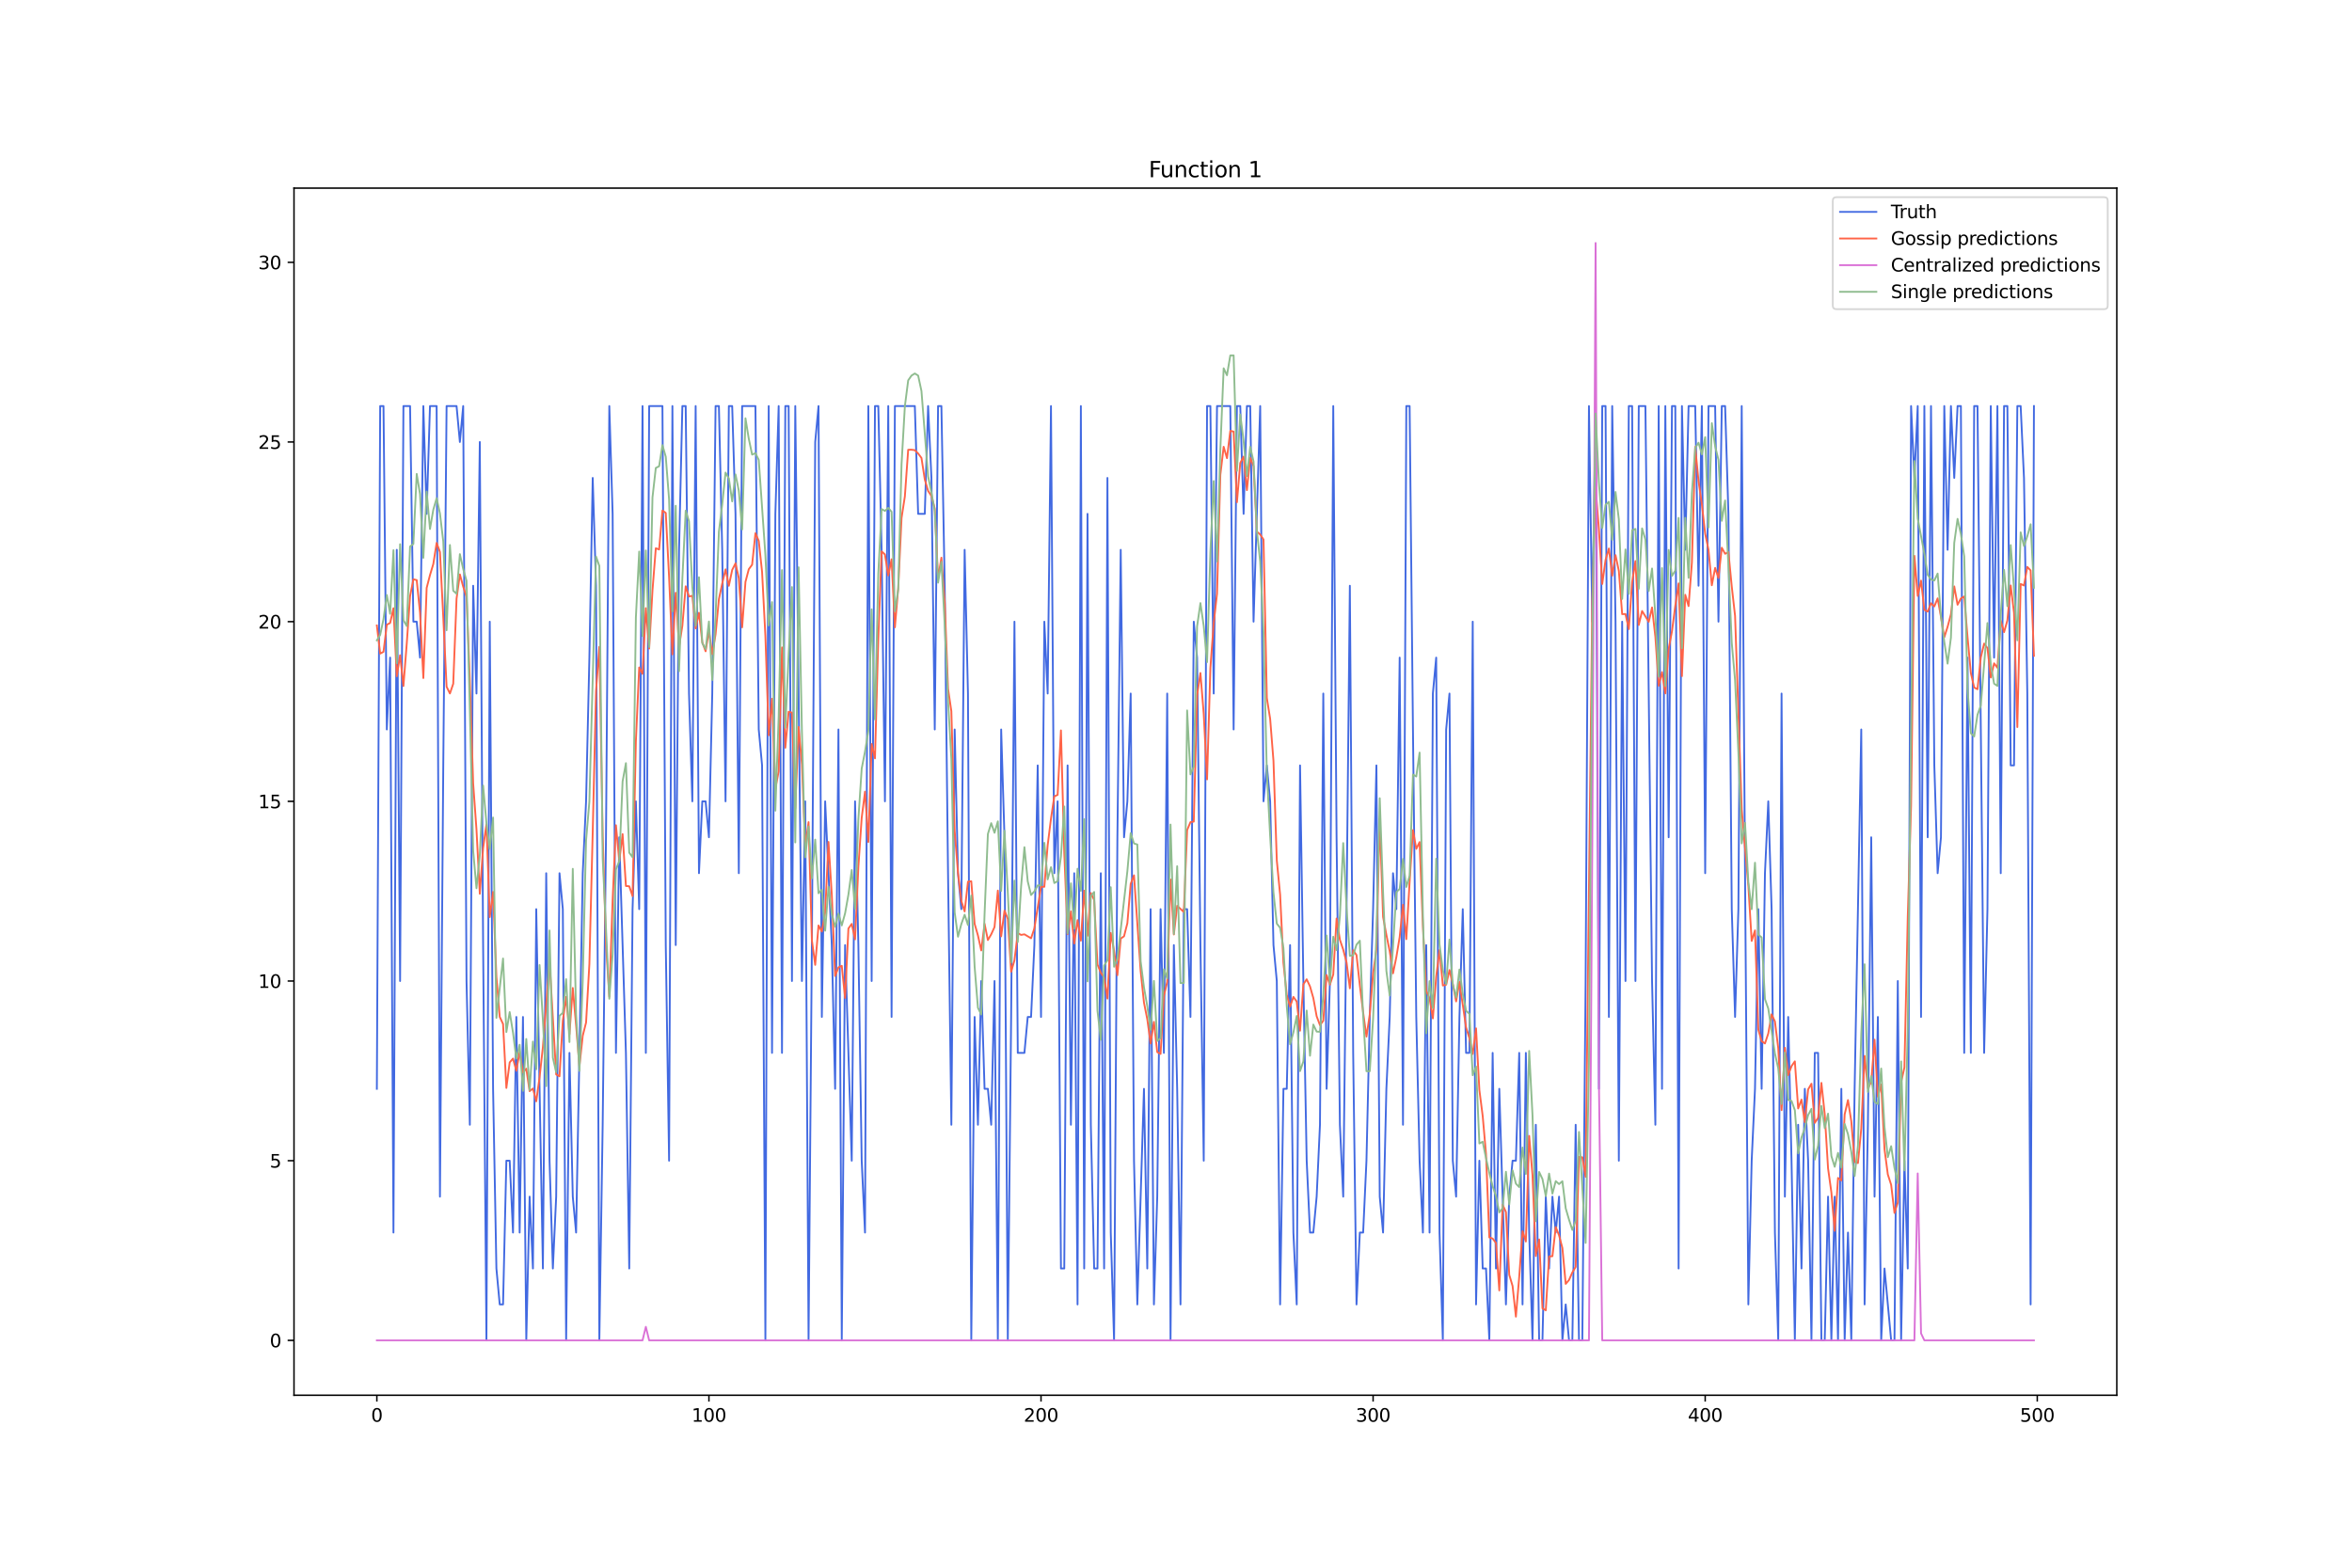 <?xml version="1.0" encoding="utf-8" standalone="no"?>
<!DOCTYPE svg PUBLIC "-//W3C//DTD SVG 1.1//EN"
  "http://www.w3.org/Graphics/SVG/1.1/DTD/svg11.dtd">
<svg xmlns:xlink="http://www.w3.org/1999/xlink" width="1296pt" height="864pt" viewBox="0 0 1296 864" xmlns="http://www.w3.org/2000/svg" version="1.1">
 <defs>
  <style type="text/css">*{stroke-linejoin: round; stroke-linecap: butt}</style>
 </defs>
 <g id="figure_1">
  <g id="patch_1">
   <path d="M 0 864 
L 1296 864 
L 1296 0 
L 0 0 
z
" style="fill: #ffffff"/>
  </g>
  <g id="axes_1">
   <g id="patch_2">
    <path d="M 162 768.96 
L 1166.4 768.96 
L 1166.4 103.68 
L 162 103.68 
z
" style="fill: #ffffff"/>
   </g>
   <g id="matplotlib.axis_1">
    <g id="xtick_1">
     <g id="line2d_1">
      <defs>
       <path id="mdeb72a0941" d="M 0 0 
L 0 3.5 
" style="stroke: #000000; stroke-width: 0.8"/>
      </defs>
      <g>
       <use xlink:href="#mdeb72a0941" x="207.655" y="768.96" style="stroke: #000000; stroke-width: 0.8"/>
      </g>
     </g>
     <g id="text_1">
      <!-- 0 -->
      <g transform="translate(204.473 783.558) scale(0.1 -0.1)">
       <defs>
        <path id="DejaVuSans-30" d="M 2034 4250 
Q 1547 4250 1301 3770 
Q 1056 3291 1056 2328 
Q 1056 1369 1301 889 
Q 1547 409 2034 409 
Q 2525 409 2770 889 
Q 3016 1369 3016 2328 
Q 3016 3291 2770 3770 
Q 2525 4250 2034 4250 
z
M 2034 4750 
Q 2819 4750 3233 4129 
Q 3647 3509 3647 2328 
Q 3647 1150 3233 529 
Q 2819 -91 2034 -91 
Q 1250 -91 836 529 
Q 422 1150 422 2328 
Q 422 3509 836 4129 
Q 1250 4750 2034 4750 
z
" transform="scale(0.016)"/>
       </defs>
       <use xlink:href="#DejaVuSans-30"/>
      </g>
     </g>
    </g>
    <g id="xtick_2">
     <g id="line2d_2">
      <g>
       <use xlink:href="#mdeb72a0941" x="390.639" y="768.96" style="stroke: #000000; stroke-width: 0.8"/>
      </g>
     </g>
     <g id="text_2">
      <!-- 100 -->
      <g transform="translate(381.095 783.558) scale(0.1 -0.1)">
       <defs>
        <path id="DejaVuSans-31" d="M 794 531 
L 1825 531 
L 1825 4091 
L 703 3866 
L 703 4441 
L 1819 4666 
L 2450 4666 
L 2450 531 
L 3481 531 
L 3481 0 
L 794 0 
L 794 531 
z
" transform="scale(0.016)"/>
       </defs>
       <use xlink:href="#DejaVuSans-31"/>
       <use xlink:href="#DejaVuSans-30" x="63.623"/>
       <use xlink:href="#DejaVuSans-30" x="127.246"/>
      </g>
     </g>
    </g>
    <g id="xtick_3">
     <g id="line2d_3">
      <g>
       <use xlink:href="#mdeb72a0941" x="573.623" y="768.96" style="stroke: #000000; stroke-width: 0.8"/>
      </g>
     </g>
     <g id="text_3">
      <!-- 200 -->
      <g transform="translate(564.079 783.558) scale(0.1 -0.1)">
       <defs>
        <path id="DejaVuSans-32" d="M 1228 531 
L 3431 531 
L 3431 0 
L 469 0 
L 469 531 
Q 828 903 1448 1529 
Q 2069 2156 2228 2338 
Q 2531 2678 2651 2914 
Q 2772 3150 2772 3378 
Q 2772 3750 2511 3984 
Q 2250 4219 1831 4219 
Q 1534 4219 1204 4116 
Q 875 4013 500 3803 
L 500 4441 
Q 881 4594 1212 4672 
Q 1544 4750 1819 4750 
Q 2544 4750 2975 4387 
Q 3406 4025 3406 3419 
Q 3406 3131 3298 2873 
Q 3191 2616 2906 2266 
Q 2828 2175 2409 1742 
Q 1991 1309 1228 531 
z
" transform="scale(0.016)"/>
       </defs>
       <use xlink:href="#DejaVuSans-32"/>
       <use xlink:href="#DejaVuSans-30" x="63.623"/>
       <use xlink:href="#DejaVuSans-30" x="127.246"/>
      </g>
     </g>
    </g>
    <g id="xtick_4">
     <g id="line2d_4">
      <g>
       <use xlink:href="#mdeb72a0941" x="756.607" y="768.96" style="stroke: #000000; stroke-width: 0.8"/>
      </g>
     </g>
     <g id="text_4">
      <!-- 300 -->
      <g transform="translate(747.063 783.558) scale(0.1 -0.1)">
       <defs>
        <path id="DejaVuSans-33" d="M 2597 2516 
Q 3050 2419 3304 2112 
Q 3559 1806 3559 1356 
Q 3559 666 3084 287 
Q 2609 -91 1734 -91 
Q 1441 -91 1130 -33 
Q 819 25 488 141 
L 488 750 
Q 750 597 1062 519 
Q 1375 441 1716 441 
Q 2309 441 2620 675 
Q 2931 909 2931 1356 
Q 2931 1769 2642 2001 
Q 2353 2234 1838 2234 
L 1294 2234 
L 1294 2753 
L 1863 2753 
Q 2328 2753 2575 2939 
Q 2822 3125 2822 3475 
Q 2822 3834 2567 4026 
Q 2313 4219 1838 4219 
Q 1578 4219 1281 4162 
Q 984 4106 628 3988 
L 628 4550 
Q 988 4650 1302 4700 
Q 1616 4750 1894 4750 
Q 2613 4750 3031 4423 
Q 3450 4097 3450 3541 
Q 3450 3153 3228 2886 
Q 3006 2619 2597 2516 
z
" transform="scale(0.016)"/>
       </defs>
       <use xlink:href="#DejaVuSans-33"/>
       <use xlink:href="#DejaVuSans-30" x="63.623"/>
       <use xlink:href="#DejaVuSans-30" x="127.246"/>
      </g>
     </g>
    </g>
    <g id="xtick_5">
     <g id="line2d_5">
      <g>
       <use xlink:href="#mdeb72a0941" x="939.591" y="768.96" style="stroke: #000000; stroke-width: 0.8"/>
      </g>
     </g>
     <g id="text_5">
      <!-- 400 -->
      <g transform="translate(930.047 783.558) scale(0.1 -0.1)">
       <defs>
        <path id="DejaVuSans-34" d="M 2419 4116 
L 825 1625 
L 2419 1625 
L 2419 4116 
z
M 2253 4666 
L 3047 4666 
L 3047 1625 
L 3713 1625 
L 3713 1100 
L 3047 1100 
L 3047 0 
L 2419 0 
L 2419 1100 
L 313 1100 
L 313 1709 
L 2253 4666 
z
" transform="scale(0.016)"/>
       </defs>
       <use xlink:href="#DejaVuSans-34"/>
       <use xlink:href="#DejaVuSans-30" x="63.623"/>
       <use xlink:href="#DejaVuSans-30" x="127.246"/>
      </g>
     </g>
    </g>
    <g id="xtick_6">
     <g id="line2d_6">
      <g>
       <use xlink:href="#mdeb72a0941" x="1122.575" y="768.96" style="stroke: #000000; stroke-width: 0.8"/>
      </g>
     </g>
     <g id="text_6">
      <!-- 500 -->
      <g transform="translate(1113.032 783.558) scale(0.1 -0.1)">
       <defs>
        <path id="DejaVuSans-35" d="M 691 4666 
L 3169 4666 
L 3169 4134 
L 1269 4134 
L 1269 2991 
Q 1406 3038 1543 3061 
Q 1681 3084 1819 3084 
Q 2600 3084 3056 2656 
Q 3513 2228 3513 1497 
Q 3513 744 3044 326 
Q 2575 -91 1722 -91 
Q 1428 -91 1123 -41 
Q 819 9 494 109 
L 494 744 
Q 775 591 1075 516 
Q 1375 441 1709 441 
Q 2250 441 2565 725 
Q 2881 1009 2881 1497 
Q 2881 1984 2565 2268 
Q 2250 2553 1709 2553 
Q 1456 2553 1204 2497 
Q 953 2441 691 2322 
L 691 4666 
z
" transform="scale(0.016)"/>
       </defs>
       <use xlink:href="#DejaVuSans-35"/>
       <use xlink:href="#DejaVuSans-30" x="63.623"/>
       <use xlink:href="#DejaVuSans-30" x="127.246"/>
      </g>
     </g>
    </g>
   </g>
   <g id="matplotlib.axis_2">
    <g id="ytick_1">
     <g id="line2d_7">
      <defs>
       <path id="m9b5132abf0" d="M 0 0 
L -3.5 0 
" style="stroke: #000000; stroke-width: 0.8"/>
      </defs>
      <g>
       <use xlink:href="#m9b5132abf0" x="162" y="738.72" style="stroke: #000000; stroke-width: 0.8"/>
      </g>
     </g>
     <g id="text_7">
      <!-- 0 -->
      <g transform="translate(148.637 742.519) scale(0.1 -0.1)">
       <use xlink:href="#DejaVuSans-30"/>
      </g>
     </g>
    </g>
    <g id="ytick_2">
     <g id="line2d_8">
      <g>
       <use xlink:href="#m9b5132abf0" x="162" y="639.695" style="stroke: #000000; stroke-width: 0.8"/>
      </g>
     </g>
     <g id="text_8">
      <!-- 5 -->
      <g transform="translate(148.637 643.494) scale(0.1 -0.1)">
       <use xlink:href="#DejaVuSans-35"/>
      </g>
     </g>
    </g>
    <g id="ytick_3">
     <g id="line2d_9">
      <g>
       <use xlink:href="#m9b5132abf0" x="162" y="540.67" style="stroke: #000000; stroke-width: 0.8"/>
      </g>
     </g>
     <g id="text_9">
      <!-- 10 -->
      <g transform="translate(142.275 544.469) scale(0.1 -0.1)">
       <use xlink:href="#DejaVuSans-31"/>
       <use xlink:href="#DejaVuSans-30" x="63.623"/>
      </g>
     </g>
    </g>
    <g id="ytick_4">
     <g id="line2d_10">
      <g>
       <use xlink:href="#m9b5132abf0" x="162" y="441.645" style="stroke: #000000; stroke-width: 0.8"/>
      </g>
     </g>
     <g id="text_10">
      <!-- 15 -->
      <g transform="translate(142.275 445.444) scale(0.1 -0.1)">
       <use xlink:href="#DejaVuSans-31"/>
       <use xlink:href="#DejaVuSans-35" x="63.623"/>
      </g>
     </g>
    </g>
    <g id="ytick_5">
     <g id="line2d_11">
      <g>
       <use xlink:href="#m9b5132abf0" x="162" y="342.62" style="stroke: #000000; stroke-width: 0.8"/>
      </g>
     </g>
     <g id="text_11">
      <!-- 20 -->
      <g transform="translate(142.275 346.419) scale(0.1 -0.1)">
       <use xlink:href="#DejaVuSans-32"/>
       <use xlink:href="#DejaVuSans-30" x="63.623"/>
      </g>
     </g>
    </g>
    <g id="ytick_6">
     <g id="line2d_12">
      <g>
       <use xlink:href="#m9b5132abf0" x="162" y="243.594" style="stroke: #000000; stroke-width: 0.8"/>
      </g>
     </g>
     <g id="text_12">
      <!-- 25 -->
      <g transform="translate(142.275 247.394) scale(0.1 -0.1)">
       <use xlink:href="#DejaVuSans-32"/>
       <use xlink:href="#DejaVuSans-35" x="63.623"/>
      </g>
     </g>
    </g>
    <g id="ytick_7">
     <g id="line2d_13">
      <g>
       <use xlink:href="#m9b5132abf0" x="162" y="144.569" style="stroke: #000000; stroke-width: 0.8"/>
      </g>
     </g>
     <g id="text_13">
      <!-- 30 -->
      <g transform="translate(142.275 148.369) scale(0.1 -0.1)">
       <use xlink:href="#DejaVuSans-33"/>
       <use xlink:href="#DejaVuSans-30" x="63.623"/>
      </g>
     </g>
    </g>
   </g>
   <g id="line2d_14">
    <path d="M 207.655 600.085 
L 209.484 223.789 
L 211.314 223.789 
L 213.144 402.035 
L 214.974 362.425 
L 216.804 679.305 
L 218.634 303.01 
L 220.463 540.67 
L 222.293 223.789 
L 225.953 223.789 
L 227.783 342.62 
L 229.613 342.62 
L 231.442 362.425 
L 233.272 223.789 
L 235.102 283.205 
L 236.932 223.789 
L 240.592 223.789 
L 242.422 659.5 
L 244.251 421.84 
L 246.081 223.789 
L 251.571 223.789 
L 253.401 243.594 
L 255.23 223.789 
L 257.06 540.67 
L 258.89 619.89 
L 260.72 322.815 
L 262.55 382.23 
L 264.38 243.594 
L 266.209 520.865 
L 268.039 738.72 
L 269.869 342.62 
L 271.699 600.085 
L 273.529 699.11 
L 275.359 718.915 
L 277.189 718.915 
L 279.018 639.695 
L 280.848 639.695 
L 282.678 679.305 
L 284.508 560.475 
L 286.338 679.305 
L 288.168 560.475 
L 289.997 738.72 
L 291.827 659.5 
L 293.657 699.11 
L 295.487 501.06 
L 299.147 699.11 
L 300.976 481.255 
L 302.806 639.695 
L 304.636 699.11 
L 306.466 659.5 
L 308.296 481.255 
L 310.126 501.06 
L 311.956 738.72 
L 313.785 580.28 
L 315.615 659.5 
L 317.445 679.305 
L 321.105 481.255 
L 322.935 441.645 
L 324.764 362.425 
L 326.594 263.4 
L 328.424 322.815 
L 330.254 738.72 
L 332.084 619.89 
L 333.914 461.45 
L 335.743 223.789 
L 337.573 283.205 
L 339.403 580.28 
L 341.233 461.45 
L 344.893 580.28 
L 346.723 699.11 
L 348.552 501.06 
L 350.382 441.645 
L 352.212 501.06 
L 354.042 223.789 
L 355.872 580.28 
L 357.702 223.789 
L 365.021 223.789 
L 366.851 520.865 
L 368.681 639.695 
L 370.51 223.789 
L 372.34 520.865 
L 374.17 303.01 
L 376 223.789 
L 377.83 223.789 
L 379.66 382.23 
L 381.489 441.645 
L 383.319 223.789 
L 385.149 481.255 
L 386.979 441.645 
L 388.809 441.645 
L 390.639 461.45 
L 392.469 382.23 
L 394.298 223.789 
L 396.128 223.789 
L 397.958 303.01 
L 399.788 441.645 
L 401.618 223.789 
L 403.448 223.789 
L 405.277 283.205 
L 407.107 481.255 
L 408.937 223.789 
L 416.256 223.789 
L 418.086 402.035 
L 419.916 421.84 
L 421.746 738.72 
L 423.576 223.789 
L 425.406 580.28 
L 427.236 283.205 
L 429.065 223.789 
L 430.895 580.28 
L 432.725 223.789 
L 434.555 223.789 
L 436.385 540.67 
L 438.215 223.789 
L 441.874 540.67 
L 443.704 441.645 
L 445.534 738.72 
L 447.364 520.865 
L 449.194 243.594 
L 451.023 223.789 
L 452.853 560.475 
L 454.683 441.645 
L 458.343 520.865 
L 460.173 600.085 
L 462.003 402.035 
L 463.832 738.72 
L 465.662 520.865 
L 469.322 639.695 
L 471.152 441.645 
L 472.982 520.865 
L 474.811 639.695 
L 476.641 679.305 
L 478.471 223.789 
L 480.301 540.67 
L 482.131 223.789 
L 483.961 223.789 
L 485.79 303.01 
L 487.62 441.645 
L 489.45 223.789 
L 491.28 560.475 
L 493.11 223.789 
L 504.089 223.789 
L 505.919 283.205 
L 509.578 283.205 
L 511.408 223.789 
L 513.238 263.4 
L 515.068 402.035 
L 516.898 223.789 
L 518.728 223.789 
L 520.557 322.815 
L 522.387 481.255 
L 524.217 619.89 
L 526.047 402.035 
L 527.877 481.255 
L 529.707 501.06 
L 531.536 303.01 
L 533.366 382.23 
L 535.196 738.72 
L 537.026 560.475 
L 538.856 619.89 
L 540.686 540.67 
L 542.516 600.085 
L 544.345 600.085 
L 546.175 619.89 
L 548.005 540.67 
L 549.835 738.72 
L 551.665 402.035 
L 553.495 461.45 
L 555.324 738.72 
L 557.154 560.475 
L 558.984 342.62 
L 560.814 580.28 
L 564.474 580.28 
L 566.303 560.475 
L 568.133 560.475 
L 569.963 520.865 
L 571.793 421.84 
L 573.623 560.475 
L 575.453 342.62 
L 577.283 382.23 
L 579.112 223.789 
L 580.942 481.255 
L 582.772 441.645 
L 584.602 699.11 
L 586.432 699.11 
L 588.262 421.84 
L 590.091 619.89 
L 591.921 481.255 
L 593.751 718.915 
L 595.581 223.789 
L 597.411 699.11 
L 599.241 283.205 
L 601.07 619.89 
L 602.9 699.11 
L 604.73 699.11 
L 606.56 481.255 
L 608.39 699.11 
L 610.22 263.4 
L 612.05 679.305 
L 613.879 738.72 
L 615.709 461.45 
L 617.539 303.01 
L 619.369 461.45 
L 621.199 441.645 
L 623.029 382.23 
L 624.858 639.695 
L 626.688 718.915 
L 630.348 600.085 
L 632.178 699.11 
L 634.008 501.06 
L 635.837 718.915 
L 637.667 659.5 
L 639.497 501.06 
L 641.327 580.28 
L 643.157 382.23 
L 644.987 738.72 
L 646.817 520.865 
L 648.646 600.085 
L 650.476 718.915 
L 652.306 501.06 
L 654.136 501.06 
L 655.966 560.475 
L 657.796 342.62 
L 659.625 362.425 
L 661.455 520.865 
L 663.285 639.695 
L 665.115 223.789 
L 666.945 223.789 
L 668.775 382.23 
L 670.604 223.789 
L 677.924 223.789 
L 679.754 402.035 
L 681.583 223.789 
L 683.413 223.789 
L 685.243 283.205 
L 687.073 223.789 
L 688.903 223.789 
L 690.733 342.62 
L 694.392 223.789 
L 696.222 441.645 
L 698.052 421.84 
L 699.882 441.645 
L 701.712 520.865 
L 703.542 540.67 
L 705.371 718.915 
L 707.201 600.085 
L 709.031 600.085 
L 710.861 520.865 
L 712.691 679.305 
L 714.521 718.915 
L 716.35 421.84 
L 718.18 540.67 
L 720.01 639.695 
L 721.84 679.305 
L 723.67 679.305 
L 725.5 659.5 
L 727.33 619.89 
L 729.159 382.23 
L 730.989 600.085 
L 732.819 540.67 
L 734.649 223.789 
L 736.479 461.45 
L 738.309 619.89 
L 740.138 659.5 
L 741.968 501.06 
L 743.798 322.815 
L 745.628 580.28 
L 747.458 718.915 
L 749.288 679.305 
L 751.117 679.305 
L 752.947 639.695 
L 754.777 560.475 
L 756.607 501.06 
L 758.437 421.84 
L 760.267 659.5 
L 762.097 679.305 
L 763.926 600.085 
L 765.756 560.475 
L 767.586 481.255 
L 769.416 501.06 
L 771.246 362.425 
L 773.076 619.89 
L 774.905 223.789 
L 776.735 223.789 
L 778.565 402.035 
L 780.395 560.475 
L 782.225 639.695 
L 784.055 679.305 
L 785.884 520.865 
L 787.714 679.305 
L 789.544 382.23 
L 791.374 362.425 
L 793.204 679.305 
L 795.034 738.72 
L 796.864 402.035 
L 798.693 382.23 
L 800.523 639.695 
L 802.353 659.5 
L 804.183 560.475 
L 806.013 501.06 
L 807.843 580.28 
L 809.672 580.28 
L 811.502 342.62 
L 813.332 718.915 
L 815.162 639.695 
L 816.992 699.11 
L 818.822 699.11 
L 820.651 738.72 
L 822.481 580.28 
L 824.311 699.11 
L 826.141 600.085 
L 829.801 718.915 
L 831.63 659.5 
L 833.46 639.695 
L 835.29 639.695 
L 837.12 580.28 
L 838.95 718.915 
L 840.78 580.28 
L 842.61 679.305 
L 844.439 738.72 
L 846.269 619.89 
L 848.099 738.72 
L 849.929 738.72 
L 851.759 659.5 
L 853.589 699.11 
L 855.418 659.5 
L 857.248 679.305 
L 859.078 659.5 
L 860.908 738.72 
L 862.738 718.915 
L 864.568 738.72 
L 866.397 738.72 
L 868.227 619.89 
L 870.057 738.72 
L 871.887 738.72 
L 873.717 540.67 
L 875.547 223.789 
L 877.377 342.62 
L 879.206 223.789 
L 881.036 600.085 
L 882.866 223.789 
L 884.696 223.789 
L 886.526 560.475 
L 888.356 223.789 
L 890.185 342.62 
L 892.015 639.695 
L 893.845 342.62 
L 895.675 540.67 
L 897.505 223.789 
L 899.335 223.789 
L 901.164 540.67 
L 902.994 223.789 
L 906.654 223.789 
L 910.314 540.67 
L 912.144 619.89 
L 913.973 223.789 
L 915.803 600.085 
L 917.633 223.789 
L 919.463 461.45 
L 921.293 223.789 
L 923.123 223.789 
L 924.952 699.11 
L 926.782 223.789 
L 928.612 303.01 
L 930.442 223.789 
L 934.102 223.789 
L 935.931 322.815 
L 937.761 223.789 
L 939.591 481.255 
L 941.421 223.789 
L 945.081 223.789 
L 946.911 342.62 
L 948.74 223.789 
L 950.57 223.789 
L 952.4 283.205 
L 954.23 501.06 
L 956.06 560.475 
L 957.89 501.06 
L 959.719 223.789 
L 961.549 481.255 
L 963.379 718.915 
L 965.209 639.695 
L 967.039 600.085 
L 968.869 501.06 
L 970.698 600.085 
L 972.528 481.255 
L 974.358 441.645 
L 976.188 501.06 
L 978.018 679.305 
L 979.848 738.72 
L 981.678 382.23 
L 983.507 659.5 
L 985.337 560.475 
L 987.167 639.695 
L 988.997 738.72 
L 990.827 619.89 
L 992.657 699.11 
L 994.486 600.085 
L 996.316 639.695 
L 998.146 738.72 
L 999.976 580.28 
L 1001.806 580.28 
L 1003.636 738.72 
L 1005.465 738.72 
L 1007.295 659.5 
L 1009.125 738.72 
L 1010.955 659.5 
L 1012.785 738.72 
L 1014.615 600.085 
L 1016.444 738.72 
L 1018.274 679.305 
L 1020.104 738.72 
L 1021.934 600.085 
L 1025.594 402.035 
L 1027.424 718.915 
L 1029.253 619.89 
L 1031.083 461.45 
L 1032.913 659.5 
L 1034.743 560.475 
L 1036.573 738.72 
L 1038.403 699.11 
L 1042.062 738.72 
L 1043.892 738.72 
L 1045.722 540.67 
L 1047.552 738.72 
L 1049.382 639.695 
L 1051.211 699.11 
L 1053.041 223.789 
L 1054.871 263.4 
L 1056.701 223.789 
L 1058.531 560.475 
L 1060.361 223.789 
L 1062.191 461.45 
L 1064.02 223.789 
L 1065.85 421.84 
L 1067.68 481.255 
L 1069.51 461.45 
L 1071.34 223.789 
L 1073.17 303.01 
L 1074.999 223.789 
L 1076.829 263.4 
L 1078.659 223.789 
L 1080.489 223.789 
L 1082.319 580.28 
L 1084.149 362.425 
L 1085.978 580.28 
L 1087.808 223.789 
L 1089.638 223.789 
L 1093.298 580.28 
L 1095.128 501.06 
L 1096.958 223.789 
L 1098.787 362.425 
L 1100.617 223.789 
L 1102.447 481.255 
L 1104.277 223.789 
L 1106.107 223.789 
L 1107.937 421.84 
L 1109.766 421.84 
L 1111.596 223.789 
L 1113.426 223.789 
L 1115.256 263.4 
L 1117.086 382.23 
L 1118.916 718.915 
L 1120.745 223.789 
L 1120.745 223.789 
" clip-path="url(#p4db7d5a190)" style="fill: none; stroke: #4169e1; stroke-linecap: square"/>
   </g>
   <g id="line2d_15">
    <path d="M 207.655 344.699 
L 209.484 360.231 
L 211.314 359.226 
L 213.144 344.294 
L 214.974 343.336 
L 216.804 335.217 
L 218.634 372.715 
L 220.463 361.109 
L 222.293 378.081 
L 224.123 354.827 
L 225.953 328.546 
L 227.783 319.262 
L 229.613 319.718 
L 231.442 337.675 
L 233.272 373.7 
L 235.102 324.005 
L 236.932 316.94 
L 238.762 310.845 
L 240.592 299.222 
L 242.422 304.209 
L 244.251 340.211 
L 246.081 378.475 
L 247.911 382.206 
L 249.741 376.835 
L 251.571 329.91 
L 253.401 316.561 
L 255.23 323.313 
L 257.06 328.881 
L 258.89 374.59 
L 260.72 431.769 
L 262.55 457.144 
L 264.38 492.592 
L 266.209 467.332 
L 268.039 454.285 
L 269.869 505.431 
L 271.699 491.552 
L 273.529 538.401 
L 275.359 560.428 
L 277.189 564.338 
L 279.018 599.604 
L 280.848 585.522 
L 282.678 583.4 
L 284.508 590.144 
L 286.338 579.736 
L 288.168 591.06 
L 289.997 588.983 
L 291.827 601.364 
L 293.657 599.921 
L 295.487 606.979 
L 297.317 593.689 
L 299.147 577.013 
L 302.806 529.839 
L 306.466 592.175 
L 308.296 593.185 
L 310.126 562.526 
L 311.956 549.392 
L 313.785 570.05 
L 315.615 544.5 
L 317.445 565.151 
L 319.275 587.596 
L 321.105 570.804 
L 322.935 563.564 
L 324.764 531.286 
L 326.594 458.672 
L 328.424 380.709 
L 330.254 356.445 
L 332.084 460.078 
L 333.914 520.407 
L 335.743 549.328 
L 337.573 496.107 
L 339.403 454.826 
L 341.233 474.625 
L 343.063 459.695 
L 344.893 488.298 
L 346.723 488.443 
L 348.552 493.865 
L 350.382 408.624 
L 352.212 367.864 
L 354.042 371.367 
L 355.872 335.17 
L 357.702 357.443 
L 359.531 325.425 
L 361.361 302.148 
L 363.191 302.836 
L 365.021 281.379 
L 366.851 282.662 
L 368.681 318.013 
L 370.51 360.639 
L 372.34 326.695 
L 374.17 356.529 
L 376 344.839 
L 377.83 323.122 
L 379.66 328.74 
L 381.489 328.353 
L 383.319 346.336 
L 385.149 337.714 
L 386.979 353.975 
L 388.809 358.954 
L 390.639 347.701 
L 392.469 360.551 
L 394.298 349.547 
L 396.128 330.221 
L 397.958 321.586 
L 399.788 313.788 
L 401.618 322.839 
L 403.448 314.085 
L 405.277 310.462 
L 407.107 318.691 
L 408.937 345.738 
L 410.767 320.687 
L 412.597 313.706 
L 414.427 311.245 
L 416.256 293.884 
L 418.086 298.084 
L 419.916 315.165 
L 421.746 350.479 
L 423.576 405.233 
L 425.406 385.091 
L 427.236 434.709 
L 429.065 425.108 
L 430.895 356.817 
L 432.725 412.105 
L 434.555 392.27 
L 436.385 392.746 
L 438.215 445.421 
L 440.044 400.637 
L 441.874 421.281 
L 443.704 466.724 
L 445.534 453.097 
L 447.364 518.228 
L 449.194 531.775 
L 451.023 510.057 
L 452.853 513.397 
L 454.683 502.836 
L 456.513 464.015 
L 458.343 493.253 
L 460.173 537.89 
L 462.003 533.153 
L 463.832 532.287 
L 465.662 550.004 
L 467.492 511.743 
L 469.322 509.19 
L 471.152 517.714 
L 472.982 477.76 
L 474.811 450.734 
L 476.641 436.3 
L 478.471 464.066 
L 480.301 410.055 
L 482.131 417.948 
L 483.961 351.775 
L 485.79 303.854 
L 487.62 305.585 
L 489.45 317.153 
L 491.28 308.227 
L 493.11 345.743 
L 494.94 324.089 
L 496.77 285.432 
L 498.599 273.589 
L 500.429 247.869 
L 502.259 247.851 
L 504.089 248.098 
L 505.919 249.94 
L 507.749 252.397 
L 509.578 264.246 
L 511.408 270.595 
L 513.238 273.353 
L 515.068 280.299 
L 516.898 318.877 
L 518.728 307.358 
L 520.557 331.882 
L 522.387 379.592 
L 524.217 391.965 
L 526.047 457.918 
L 527.877 481.047 
L 529.707 496.549 
L 531.536 502.312 
L 533.366 485.914 
L 535.196 485.712 
L 537.026 509.104 
L 538.856 515.518 
L 540.686 523.811 
L 542.516 509.103 
L 544.345 518.088 
L 546.175 514.937 
L 548.005 510.916 
L 549.835 490.824 
L 551.665 516.057 
L 553.495 501.884 
L 555.324 506.4 
L 557.154 535.551 
L 558.984 529.276 
L 560.814 514.255 
L 562.644 515.255 
L 564.474 514.921 
L 568.133 517.11 
L 569.963 511.686 
L 573.623 488.707 
L 575.453 488.748 
L 577.283 465.888 
L 579.112 451.212 
L 580.942 438.889 
L 582.772 438.094 
L 584.602 402.545 
L 586.432 469.97 
L 588.262 514.833 
L 590.091 502.303 
L 591.921 520.003 
L 593.751 507.102 
L 595.581 518.421 
L 597.411 490.882 
L 599.241 515.754 
L 601.07 492.181 
L 602.9 495.994 
L 604.73 531.543 
L 606.56 536.102 
L 608.39 538.642 
L 610.22 550.357 
L 612.05 514.186 
L 613.879 523.97 
L 615.709 537.494 
L 617.539 517.267 
L 619.369 516.012 
L 621.199 508.828 
L 623.029 487.105 
L 624.858 482.413 
L 628.518 535.14 
L 630.348 552.541 
L 632.178 561.732 
L 634.008 575.089 
L 635.837 563.155 
L 637.667 579.842 
L 639.497 580.857 
L 641.327 548.876 
L 643.157 541.188 
L 644.987 484.741 
L 646.817 515.01 
L 648.646 499.209 
L 652.306 502.638 
L 654.136 457.466 
L 655.966 453.094 
L 657.796 452.815 
L 659.625 383.221 
L 661.455 370.915 
L 663.285 393.545 
L 665.115 429.55 
L 666.945 368.075 
L 668.775 343.495 
L 670.604 327.204 
L 672.434 261.672 
L 674.264 246.227 
L 676.094 252.508 
L 677.924 237.418 
L 679.754 237.886 
L 681.583 276.808 
L 683.413 255.164 
L 685.243 251.658 
L 687.073 270.132 
L 688.903 252.328 
L 690.733 256.898 
L 692.563 292.974 
L 694.392 294.586 
L 696.222 297.354 
L 698.052 384.677 
L 699.882 396.186 
L 701.712 419.362 
L 703.542 474.203 
L 705.371 493.059 
L 707.201 530.646 
L 709.031 548.334 
L 710.861 554.776 
L 712.691 549.42 
L 714.521 551.977 
L 716.35 568.051 
L 718.18 542.487 
L 720.01 539.715 
L 721.84 543.637 
L 723.67 550.055 
L 725.5 560.082 
L 727.33 565.005 
L 729.159 562.546 
L 730.989 537.374 
L 732.819 542.66 
L 734.649 537.077 
L 736.479 506.222 
L 738.309 517.901 
L 740.138 523.363 
L 741.968 530.369 
L 743.798 544.681 
L 745.628 523.71 
L 747.458 526.344 
L 749.288 542.96 
L 751.117 557.978 
L 752.947 571.311 
L 754.777 558.967 
L 756.607 536.392 
L 758.437 523.219 
L 760.267 451.211 
L 762.097 505.277 
L 763.926 515.239 
L 765.756 524.251 
L 767.586 536.424 
L 769.416 527.518 
L 771.246 516.434 
L 773.076 498.646 
L 774.905 517.588 
L 776.735 485.827 
L 778.565 457.49 
L 780.395 467.838 
L 782.225 464.082 
L 784.055 510.924 
L 785.884 546.146 
L 787.714 550.134 
L 789.544 561.271 
L 791.374 538.243 
L 793.204 523.587 
L 795.034 543.15 
L 796.864 542.677 
L 798.693 534.626 
L 800.523 542.388 
L 802.353 551.903 
L 804.183 541.183 
L 807.843 566.266 
L 809.672 572.121 
L 811.502 580.89 
L 813.332 566.74 
L 815.162 600.707 
L 816.992 615.034 
L 818.822 636.005 
L 820.651 681.991 
L 822.481 682.619 
L 824.311 685.019 
L 826.141 711.191 
L 827.971 663.968 
L 829.801 668.008 
L 831.63 702.594 
L 833.46 708.753 
L 835.29 725.656 
L 837.12 703.73 
L 838.95 678.573 
L 840.78 684.235 
L 842.61 626.03 
L 844.439 647.573 
L 846.269 692.221 
L 848.099 683.1 
L 849.929 721.087 
L 851.759 722.158 
L 853.589 692.453 
L 855.418 692.335 
L 857.248 676.277 
L 859.078 680.851 
L 860.908 687.838 
L 862.738 707.586 
L 864.568 705.438 
L 866.397 701.263 
L 868.227 698.244 
L 870.057 637.582 
L 871.887 637.822 
L 873.717 648.602 
L 877.377 331.453 
L 879.206 268.522 
L 881.036 291.725 
L 882.866 321.847 
L 884.696 308.598 
L 886.526 302.293 
L 888.356 317.315 
L 890.185 305.974 
L 892.015 314.628 
L 893.845 338.48 
L 895.675 338.389 
L 897.505 346.724 
L 899.335 320.794 
L 901.164 309.211 
L 902.994 344.454 
L 904.824 336.741 
L 908.484 342.694 
L 910.314 334.787 
L 912.144 351.014 
L 913.973 377.912 
L 915.803 370.432 
L 917.633 382.162 
L 919.463 357.602 
L 921.293 347.883 
L 923.123 333.824 
L 924.952 321.525 
L 926.782 372.655 
L 928.612 327.81 
L 930.442 334.036 
L 932.272 309.976 
L 934.102 246.321 
L 935.931 265.172 
L 937.761 277.783 
L 939.591 294.137 
L 941.421 302.972 
L 943.251 322.561 
L 945.081 312.988 
L 946.911 318.564 
L 948.74 301.865 
L 950.57 305.209 
L 952.4 304.305 
L 954.23 323.206 
L 956.06 339.431 
L 959.719 446.278 
L 963.379 488.193 
L 965.209 518.576 
L 967.039 512.768 
L 968.869 567.45 
L 970.698 573.834 
L 972.528 575.09 
L 974.358 569.57 
L 976.188 559.005 
L 978.018 562.971 
L 979.848 577.652 
L 981.678 611.82 
L 983.507 577.467 
L 985.337 592.517 
L 987.167 587.569 
L 988.997 584.946 
L 990.827 610.896 
L 992.657 606.02 
L 994.486 618.463 
L 996.316 600.395 
L 998.146 597.274 
L 999.976 618.846 
L 1001.806 616.07 
L 1003.636 596.812 
L 1005.465 614.109 
L 1007.295 643.921 
L 1009.125 657.136 
L 1010.955 678.333 
L 1012.785 649.2 
L 1014.615 650.584 
L 1016.444 614.176 
L 1018.274 606.285 
L 1020.104 617.969 
L 1021.934 640.48 
L 1023.764 640.999 
L 1025.594 622.077 
L 1027.424 581.936 
L 1029.253 599.722 
L 1031.083 596.326 
L 1032.913 572.976 
L 1034.743 604.424 
L 1036.573 597.709 
L 1038.403 633.379 
L 1040.232 647.287 
L 1042.062 652.967 
L 1043.892 668.486 
L 1045.722 662.769 
L 1047.552 596.477 
L 1049.382 588.241 
L 1051.211 505.384 
L 1053.041 444.079 
L 1054.871 306.336 
L 1056.701 328.46 
L 1058.531 319.999 
L 1060.361 336.108 
L 1062.191 337.05 
L 1064.02 332.454 
L 1065.85 334.219 
L 1067.68 329.769 
L 1069.51 340.014 
L 1071.34 351.201 
L 1073.17 345.449 
L 1074.999 338.557 
L 1076.829 323.166 
L 1078.659 333.285 
L 1080.489 329.823 
L 1082.319 328.723 
L 1084.149 351.073 
L 1085.978 370.897 
L 1087.808 378.876 
L 1089.638 379.873 
L 1091.468 362.269 
L 1093.298 354.698 
L 1095.128 357.184 
L 1096.958 373.398 
L 1098.787 365.575 
L 1100.617 368.019 
L 1102.447 342.092 
L 1104.277 348.408 
L 1106.107 341.907 
L 1107.937 322.671 
L 1109.766 337.72 
L 1111.596 400.717 
L 1113.426 321.835 
L 1115.256 322.677 
L 1117.086 312.433 
L 1118.916 314.391 
L 1120.745 361.422 
L 1120.745 361.422 
" clip-path="url(#p4db7d5a190)" style="fill: none; stroke: #ff6347; stroke-linecap: square"/>
   </g>
   <g id="line2d_16">
    <path d="M 207.655 738.72 
L 354.042 738.72 
L 355.872 731.252 
L 357.702 738.72 
L 875.547 738.72 
L 877.377 465.731 
L 879.206 133.92 
L 881.036 596.266 
L 882.866 738.72 
L 1054.871 738.72 
L 1056.701 646.73 
L 1058.531 734.849 
L 1060.361 738.72 
L 1120.745 738.72 
L 1120.745 738.72 
" clip-path="url(#p4db7d5a190)" style="fill: none; stroke: #da70d6; stroke-linecap: square"/>
   </g>
   <g id="line2d_17">
    <path d="M 207.655 352.912 
L 209.484 349.942 
L 211.314 341.239 
L 213.144 327.924 
L 214.974 338.292 
L 216.804 303.23 
L 218.634 365.534 
L 220.463 299.916 
L 222.293 341.848 
L 224.123 345.03 
L 225.953 301.174 
L 227.783 299.799 
L 229.613 261.18 
L 231.442 272.282 
L 233.272 307.458 
L 235.102 270.905 
L 236.932 291.554 
L 238.762 280.903 
L 240.592 274.568 
L 242.422 283 
L 244.251 298.441 
L 246.081 347.358 
L 247.911 300.356 
L 249.741 325.567 
L 251.571 327.223 
L 253.401 305.395 
L 255.23 313.592 
L 257.06 320.056 
L 258.89 391.313 
L 260.72 468.906 
L 262.55 489.536 
L 264.38 471.226 
L 266.209 432.956 
L 268.039 453.584 
L 269.869 467.834 
L 271.699 450.566 
L 273.529 560.993 
L 277.189 528.264 
L 279.018 568.797 
L 280.848 557.785 
L 282.678 569.075 
L 284.508 583.47 
L 286.338 575.791 
L 288.168 601.238 
L 289.997 572.633 
L 291.827 600.747 
L 293.657 574.052 
L 295.487 589.318 
L 297.317 531.867 
L 299.147 562.22 
L 300.976 598.634 
L 302.806 512.812 
L 304.636 582.93 
L 306.466 590.927 
L 308.296 559.827 
L 310.126 558.183 
L 311.956 539.642 
L 313.785 574.308 
L 315.615 478.827 
L 317.445 559.092 
L 319.275 590.214 
L 321.105 540.232 
L 322.935 463.235 
L 324.764 441.787 
L 328.424 306.73 
L 330.254 311.93 
L 332.084 472.956 
L 335.743 550.441 
L 337.573 525.973 
L 339.403 479.188 
L 341.233 474.613 
L 343.063 430.662 
L 344.893 420.586 
L 346.723 469.937 
L 348.552 472.428 
L 350.382 340.358 
L 352.212 303.978 
L 354.042 350.582 
L 355.872 303.355 
L 357.702 356.628 
L 359.531 274.18 
L 361.361 257.892 
L 363.191 256.976 
L 365.021 245.33 
L 366.851 251.733 
L 368.681 275.206 
L 370.51 336.969 
L 372.34 278.744 
L 374.17 369.942 
L 376 318.752 
L 377.83 281.421 
L 379.66 287.284 
L 381.489 323.385 
L 383.319 344.86 
L 385.149 318.14 
L 386.979 354.499 
L 388.809 357.702 
L 390.639 342.527 
L 392.469 374.783 
L 394.298 339.207 
L 396.128 293.058 
L 397.958 278.036 
L 399.788 260.442 
L 401.618 263.699 
L 403.448 276.33 
L 405.277 261.46 
L 407.107 270.456 
L 408.937 291.808 
L 410.767 230.511 
L 412.597 241.817 
L 414.427 250.551 
L 416.256 249.714 
L 418.086 253.464 
L 421.746 305.841 
L 423.576 344.72 
L 425.406 331.837 
L 427.236 446.794 
L 429.065 394.989 
L 430.895 314.201 
L 432.725 401.103 
L 434.555 360.938 
L 436.385 323.549 
L 438.215 464.288 
L 440.044 312.649 
L 441.874 403.195 
L 443.704 472.515 
L 445.534 455.455 
L 447.364 484.09 
L 449.194 462.742 
L 451.023 492.287 
L 452.853 490.395 
L 454.683 512.933 
L 456.513 488.766 
L 458.343 503.621 
L 460.173 510.791 
L 462.003 503.5 
L 463.832 510.024 
L 465.662 503.354 
L 467.492 493.062 
L 469.322 479.494 
L 471.152 500.933 
L 472.982 451.643 
L 474.811 423.559 
L 476.641 414.263 
L 478.471 402.756 
L 480.301 335.814 
L 482.131 396.514 
L 483.961 316.164 
L 485.79 280.561 
L 487.62 281.592 
L 489.45 279.896 
L 491.28 282.043 
L 493.11 336.879 
L 494.94 324.837 
L 496.77 255.798 
L 498.599 223.917 
L 500.429 209.628 
L 502.259 206.986 
L 504.089 205.839 
L 505.919 206.985 
L 507.749 215.528 
L 511.408 262.462 
L 513.238 271.638 
L 515.068 281.58 
L 516.898 321.128 
L 518.728 309.641 
L 520.557 344.381 
L 522.387 386.102 
L 524.217 418.303 
L 526.047 502.9 
L 527.877 516.243 
L 529.707 509.294 
L 531.536 504.126 
L 533.366 509.812 
L 535.196 493.549 
L 537.026 532.667 
L 538.856 555.43 
L 540.686 559.148 
L 542.516 503.725 
L 544.345 459.645 
L 546.175 453.657 
L 548.005 458.961 
L 549.835 452.686 
L 551.665 490.986 
L 553.495 457.843 
L 555.324 491.991 
L 557.154 530.377 
L 558.984 485.323 
L 560.814 519.196 
L 562.644 488.555 
L 564.474 466.917 
L 566.303 485.751 
L 568.133 493.274 
L 569.963 491.253 
L 571.793 487.976 
L 573.623 487.933 
L 575.453 464.489 
L 577.283 484.662 
L 579.112 477.942 
L 580.942 486.673 
L 582.772 485.634 
L 584.602 472.04 
L 586.432 444.47 
L 588.262 514.371 
L 590.091 486.825 
L 591.921 511.846 
L 593.751 478.756 
L 595.581 490.961 
L 597.411 451.465 
L 599.241 540.895 
L 601.07 493.816 
L 602.9 491.579 
L 604.73 557.028 
L 606.56 573.104 
L 608.39 532.165 
L 610.22 529.206 
L 612.05 488.965 
L 613.879 532.81 
L 615.709 528.448 
L 621.199 480.176 
L 623.029 459.16 
L 624.858 464.875 
L 626.688 465.422 
L 628.518 529.739 
L 630.348 544.163 
L 632.178 554.507 
L 634.008 567.582 
L 635.837 540.613 
L 637.667 573.702 
L 639.497 572.176 
L 641.327 534.181 
L 643.157 539.215 
L 644.987 454.431 
L 646.817 514.74 
L 648.646 477.398 
L 650.476 541.796 
L 652.306 541.742 
L 654.136 391.542 
L 655.966 426.804 
L 657.796 422.534 
L 659.625 345.218 
L 661.455 332.375 
L 663.285 345.043 
L 665.115 364.925 
L 666.945 304.311 
L 668.775 265.111 
L 670.604 309.442 
L 672.434 247.611 
L 674.264 202.977 
L 676.094 206.815 
L 677.924 195.883 
L 679.754 195.853 
L 681.583 259.523 
L 683.413 228.425 
L 685.243 242.861 
L 687.073 262.348 
L 688.903 246.287 
L 690.733 254.359 
L 692.563 292.365 
L 694.392 309.55 
L 696.222 348.561 
L 698.052 425.91 
L 699.882 460.717 
L 701.712 491.92 
L 703.542 509.032 
L 705.371 511.309 
L 707.201 522.477 
L 709.031 554.492 
L 710.861 575.55 
L 712.691 568.962 
L 714.521 559.905 
L 716.35 590.323 
L 718.18 584.948 
L 720.01 556.95 
L 721.84 581.848 
L 723.67 564.679 
L 725.5 568.548 
L 727.33 568.659 
L 729.159 548.452 
L 730.989 515.588 
L 732.819 542.003 
L 734.649 516.271 
L 736.479 523.637 
L 738.309 504.926 
L 740.138 464.637 
L 741.968 500.182 
L 743.798 526.775 
L 745.628 526.478 
L 747.458 520.637 
L 749.288 518.447 
L 751.117 559.915 
L 752.947 590.375 
L 754.777 590.38 
L 756.607 561.43 
L 758.437 514.769 
L 760.267 439.924 
L 762.097 491.599 
L 763.926 535.084 
L 765.756 548.68 
L 767.586 521.554 
L 769.416 491.631 
L 771.246 489.944 
L 773.076 473.404 
L 774.905 488.846 
L 776.735 482.628 
L 778.565 426.893 
L 780.395 427.945 
L 782.225 414.767 
L 784.055 504.427 
L 785.884 569.518 
L 787.714 540.731 
L 789.544 555.594 
L 791.374 473.276 
L 793.204 520.472 
L 795.034 534.724 
L 796.864 542.347 
L 798.693 517.838 
L 800.523 542.489 
L 802.353 549.81 
L 804.183 534.349 
L 806.013 547.699 
L 807.843 557.075 
L 809.672 558.742 
L 811.502 592.613 
L 813.332 587.771 
L 815.162 630.208 
L 816.992 629.255 
L 818.822 638.306 
L 820.651 646.39 
L 822.481 653.763 
L 824.311 659.186 
L 826.141 668.199 
L 827.971 665.83 
L 829.801 645.792 
L 831.63 663.83 
L 833.46 644.992 
L 835.29 652.351 
L 837.12 654.242 
L 838.95 632.446 
L 840.78 646.998 
L 842.61 579.185 
L 844.439 614.611 
L 846.269 673.062 
L 848.099 645.893 
L 849.929 649.794 
L 851.759 659.214 
L 853.589 646.805 
L 855.418 657.848 
L 857.248 650.959 
L 859.078 652.593 
L 860.908 651.013 
L 862.738 665.926 
L 864.568 672.202 
L 866.397 677.839 
L 868.227 672.696 
L 870.057 623.836 
L 873.717 685.011 
L 875.547 586.086 
L 877.377 352.185 
L 879.206 227.894 
L 881.036 265.776 
L 882.866 290.965 
L 884.696 278.2 
L 886.526 276.567 
L 888.356 297.521 
L 890.185 271.145 
L 892.015 286.227 
L 893.845 330.106 
L 895.675 302.82 
L 897.505 327.284 
L 899.335 292.267 
L 901.164 291.496 
L 902.994 324.503 
L 904.824 291.218 
L 906.654 297.38 
L 908.484 325.725 
L 910.314 313.309 
L 912.144 339.212 
L 913.973 372.89 
L 915.803 313.089 
L 917.633 378.129 
L 919.463 303.099 
L 921.293 317.409 
L 923.123 314.501 
L 924.952 285.435 
L 926.782 357.237 
L 928.612 285.401 
L 930.442 318.47 
L 932.272 271.724 
L 934.102 246.823 
L 935.931 243.988 
L 937.761 250.401 
L 939.591 240.932 
L 941.421 290.703 
L 943.251 233.204 
L 945.081 245.936 
L 946.911 253.442 
L 948.74 287.047 
L 950.57 275.824 
L 952.4 311.891 
L 954.23 354.292 
L 956.06 374.778 
L 957.89 414.689 
L 959.719 464.83 
L 961.549 453.476 
L 963.379 486.193 
L 965.209 501.086 
L 967.039 475.466 
L 968.869 515.123 
L 970.698 516.607 
L 972.528 550.626 
L 974.358 555.861 
L 978.018 580.637 
L 979.848 588.769 
L 981.678 608.433 
L 983.507 580.097 
L 985.337 606.194 
L 987.167 606.745 
L 988.997 611.852 
L 990.827 635.684 
L 992.657 626.943 
L 994.486 621.666 
L 996.316 614.542 
L 998.146 611.109 
L 999.976 639.096 
L 1001.806 631.399 
L 1003.636 609.536 
L 1005.465 621.754 
L 1007.295 613.77 
L 1009.125 637.11 
L 1010.955 643.048 
L 1012.785 635.379 
L 1014.615 643.485 
L 1016.444 619.452 
L 1018.274 625.076 
L 1020.104 634.797 
L 1021.934 648.167 
L 1023.764 631.296 
L 1025.594 569.768 
L 1027.424 531.43 
L 1029.253 601.795 
L 1031.083 593.097 
L 1032.913 607.263 
L 1034.743 608.504 
L 1036.573 588.902 
L 1038.403 621.163 
L 1040.232 637.742 
L 1042.062 631.686 
L 1043.892 643.719 
L 1045.722 652.054 
L 1047.552 584.969 
L 1049.382 645.037 
L 1051.211 565.939 
L 1053.041 402.311 
L 1054.871 254.098 
L 1056.701 285.778 
L 1060.361 305.158 
L 1062.191 316.782 
L 1064.02 319.383 
L 1065.85 319.926 
L 1067.68 316.107 
L 1069.51 339.715 
L 1071.34 353.768 
L 1073.17 365.758 
L 1074.999 351.396 
L 1076.829 299.212 
L 1078.659 285.965 
L 1080.489 294.367 
L 1082.319 306.6 
L 1084.149 379.716 
L 1085.978 404.103 
L 1087.808 405.917 
L 1089.638 393.965 
L 1091.468 388.768 
L 1095.128 343.376 
L 1096.958 366.192 
L 1098.787 376.774 
L 1100.617 378.036 
L 1102.447 338.597 
L 1104.277 314.058 
L 1106.107 334.094 
L 1107.937 300.401 
L 1109.766 324.555 
L 1111.596 352.909 
L 1113.426 293.388 
L 1115.256 300.952 
L 1117.086 295.586 
L 1118.916 288.928 
L 1120.745 323.925 
L 1120.745 323.925 
" clip-path="url(#p4db7d5a190)" style="fill: none; stroke: #8fbc8f; stroke-linecap: square"/>
   </g>
   <g id="patch_3">
    <path d="M 162 768.96 
L 162 103.68 
" style="fill: none; stroke: #000000; stroke-width: 0.8; stroke-linejoin: miter; stroke-linecap: square"/>
   </g>
   <g id="patch_4">
    <path d="M 1166.4 768.96 
L 1166.4 103.68 
" style="fill: none; stroke: #000000; stroke-width: 0.8; stroke-linejoin: miter; stroke-linecap: square"/>
   </g>
   <g id="patch_5">
    <path d="M 162 768.96 
L 1166.4 768.96 
" style="fill: none; stroke: #000000; stroke-width: 0.8; stroke-linejoin: miter; stroke-linecap: square"/>
   </g>
   <g id="patch_6">
    <path d="M 162 103.68 
L 1166.4 103.68 
" style="fill: none; stroke: #000000; stroke-width: 0.8; stroke-linejoin: miter; stroke-linecap: square"/>
   </g>
   <g id="text_14">
    <!-- Function 1 -->
    <g transform="translate(632.958 97.68) scale(0.12 -0.12)">
     <defs>
      <path id="DejaVuSans-46" d="M 628 4666 
L 3309 4666 
L 3309 4134 
L 1259 4134 
L 1259 2759 
L 3109 2759 
L 3109 2228 
L 1259 2228 
L 1259 0 
L 628 0 
L 628 4666 
z
" transform="scale(0.016)"/>
      <path id="DejaVuSans-75" d="M 544 1381 
L 544 3500 
L 1119 3500 
L 1119 1403 
Q 1119 906 1312 657 
Q 1506 409 1894 409 
Q 2359 409 2629 706 
Q 2900 1003 2900 1516 
L 2900 3500 
L 3475 3500 
L 3475 0 
L 2900 0 
L 2900 538 
Q 2691 219 2414 64 
Q 2138 -91 1772 -91 
Q 1169 -91 856 284 
Q 544 659 544 1381 
z
M 1991 3584 
L 1991 3584 
z
" transform="scale(0.016)"/>
      <path id="DejaVuSans-6e" d="M 3513 2113 
L 3513 0 
L 2938 0 
L 2938 2094 
Q 2938 2591 2744 2837 
Q 2550 3084 2163 3084 
Q 1697 3084 1428 2787 
Q 1159 2491 1159 1978 
L 1159 0 
L 581 0 
L 581 3500 
L 1159 3500 
L 1159 2956 
Q 1366 3272 1645 3428 
Q 1925 3584 2291 3584 
Q 2894 3584 3203 3211 
Q 3513 2838 3513 2113 
z
" transform="scale(0.016)"/>
      <path id="DejaVuSans-63" d="M 3122 3366 
L 3122 2828 
Q 2878 2963 2633 3030 
Q 2388 3097 2138 3097 
Q 1578 3097 1268 2742 
Q 959 2388 959 1747 
Q 959 1106 1268 751 
Q 1578 397 2138 397 
Q 2388 397 2633 464 
Q 2878 531 3122 666 
L 3122 134 
Q 2881 22 2623 -34 
Q 2366 -91 2075 -91 
Q 1284 -91 818 406 
Q 353 903 353 1747 
Q 353 2603 823 3093 
Q 1294 3584 2113 3584 
Q 2378 3584 2631 3529 
Q 2884 3475 3122 3366 
z
" transform="scale(0.016)"/>
      <path id="DejaVuSans-74" d="M 1172 4494 
L 1172 3500 
L 2356 3500 
L 2356 3053 
L 1172 3053 
L 1172 1153 
Q 1172 725 1289 603 
Q 1406 481 1766 481 
L 2356 481 
L 2356 0 
L 1766 0 
Q 1100 0 847 248 
Q 594 497 594 1153 
L 594 3053 
L 172 3053 
L 172 3500 
L 594 3500 
L 594 4494 
L 1172 4494 
z
" transform="scale(0.016)"/>
      <path id="DejaVuSans-69" d="M 603 3500 
L 1178 3500 
L 1178 0 
L 603 0 
L 603 3500 
z
M 603 4863 
L 1178 4863 
L 1178 4134 
L 603 4134 
L 603 4863 
z
" transform="scale(0.016)"/>
      <path id="DejaVuSans-6f" d="M 1959 3097 
Q 1497 3097 1228 2736 
Q 959 2375 959 1747 
Q 959 1119 1226 758 
Q 1494 397 1959 397 
Q 2419 397 2687 759 
Q 2956 1122 2956 1747 
Q 2956 2369 2687 2733 
Q 2419 3097 1959 3097 
z
M 1959 3584 
Q 2709 3584 3137 3096 
Q 3566 2609 3566 1747 
Q 3566 888 3137 398 
Q 2709 -91 1959 -91 
Q 1206 -91 779 398 
Q 353 888 353 1747 
Q 353 2609 779 3096 
Q 1206 3584 1959 3584 
z
" transform="scale(0.016)"/>
      <path id="DejaVuSans-20" transform="scale(0.016)"/>
     </defs>
     <use xlink:href="#DejaVuSans-46"/>
     <use xlink:href="#DejaVuSans-75" x="52.02"/>
     <use xlink:href="#DejaVuSans-6e" x="115.398"/>
     <use xlink:href="#DejaVuSans-63" x="178.777"/>
     <use xlink:href="#DejaVuSans-74" x="233.758"/>
     <use xlink:href="#DejaVuSans-69" x="272.967"/>
     <use xlink:href="#DejaVuSans-6f" x="300.75"/>
     <use xlink:href="#DejaVuSans-6e" x="361.932"/>
     <use xlink:href="#DejaVuSans-20" x="425.311"/>
     <use xlink:href="#DejaVuSans-31" x="457.098"/>
    </g>
   </g>
   <g id="legend_1">
    <g id="patch_7">
     <path d="M 1011.906 170.393 
L 1159.4 170.393 
Q 1161.4 170.393 1161.4 168.393 
L 1161.4 110.68 
Q 1161.4 108.68 1159.4 108.68 
L 1011.906 108.68 
Q 1009.906 108.68 1009.906 110.68 
L 1009.906 168.393 
Q 1009.906 170.393 1011.906 170.393 
z
" style="fill: #ffffff; opacity: 0.8; stroke: #cccccc; stroke-linejoin: miter"/>
    </g>
    <g id="line2d_18">
     <path d="M 1013.906 116.778 
L 1023.906 116.778 
L 1033.906 116.778 
" style="fill: none; stroke: #4169e1; stroke-linecap: square"/>
    </g>
    <g id="text_15">
     <!-- Truth -->
     <g transform="translate(1041.906 120.278) scale(0.1 -0.1)">
      <defs>
       <path id="DejaVuSans-54" d="M -19 4666 
L 3928 4666 
L 3928 4134 
L 2272 4134 
L 2272 0 
L 1638 0 
L 1638 4134 
L -19 4134 
L -19 4666 
z
" transform="scale(0.016)"/>
       <path id="DejaVuSans-72" d="M 2631 2963 
Q 2534 3019 2420 3045 
Q 2306 3072 2169 3072 
Q 1681 3072 1420 2755 
Q 1159 2438 1159 1844 
L 1159 0 
L 581 0 
L 581 3500 
L 1159 3500 
L 1159 2956 
Q 1341 3275 1631 3429 
Q 1922 3584 2338 3584 
Q 2397 3584 2469 3576 
Q 2541 3569 2628 3553 
L 2631 2963 
z
" transform="scale(0.016)"/>
       <path id="DejaVuSans-68" d="M 3513 2113 
L 3513 0 
L 2938 0 
L 2938 2094 
Q 2938 2591 2744 2837 
Q 2550 3084 2163 3084 
Q 1697 3084 1428 2787 
Q 1159 2491 1159 1978 
L 1159 0 
L 581 0 
L 581 4863 
L 1159 4863 
L 1159 2956 
Q 1366 3272 1645 3428 
Q 1925 3584 2291 3584 
Q 2894 3584 3203 3211 
Q 3513 2838 3513 2113 
z
" transform="scale(0.016)"/>
      </defs>
      <use xlink:href="#DejaVuSans-54"/>
      <use xlink:href="#DejaVuSans-72" x="46.334"/>
      <use xlink:href="#DejaVuSans-75" x="87.447"/>
      <use xlink:href="#DejaVuSans-74" x="150.826"/>
      <use xlink:href="#DejaVuSans-68" x="190.035"/>
     </g>
    </g>
    <g id="line2d_19">
     <path d="M 1013.906 131.457 
L 1023.906 131.457 
L 1033.906 131.457 
" style="fill: none; stroke: #ff6347; stroke-linecap: square"/>
    </g>
    <g id="text_16">
     <!-- Gossip predictions -->
     <g transform="translate(1041.906 134.957) scale(0.1 -0.1)">
      <defs>
       <path id="DejaVuSans-47" d="M 3809 666 
L 3809 1919 
L 2778 1919 
L 2778 2438 
L 4434 2438 
L 4434 434 
Q 4069 175 3628 42 
Q 3188 -91 2688 -91 
Q 1594 -91 976 548 
Q 359 1188 359 2328 
Q 359 3472 976 4111 
Q 1594 4750 2688 4750 
Q 3144 4750 3555 4637 
Q 3966 4525 4313 4306 
L 4313 3634 
Q 3963 3931 3569 4081 
Q 3175 4231 2741 4231 
Q 1884 4231 1454 3753 
Q 1025 3275 1025 2328 
Q 1025 1384 1454 906 
Q 1884 428 2741 428 
Q 3075 428 3337 486 
Q 3600 544 3809 666 
z
" transform="scale(0.016)"/>
       <path id="DejaVuSans-73" d="M 2834 3397 
L 2834 2853 
Q 2591 2978 2328 3040 
Q 2066 3103 1784 3103 
Q 1356 3103 1142 2972 
Q 928 2841 928 2578 
Q 928 2378 1081 2264 
Q 1234 2150 1697 2047 
L 1894 2003 
Q 2506 1872 2764 1633 
Q 3022 1394 3022 966 
Q 3022 478 2636 193 
Q 2250 -91 1575 -91 
Q 1294 -91 989 -36 
Q 684 19 347 128 
L 347 722 
Q 666 556 975 473 
Q 1284 391 1588 391 
Q 1994 391 2212 530 
Q 2431 669 2431 922 
Q 2431 1156 2273 1281 
Q 2116 1406 1581 1522 
L 1381 1569 
Q 847 1681 609 1914 
Q 372 2147 372 2553 
Q 372 3047 722 3315 
Q 1072 3584 1716 3584 
Q 2034 3584 2315 3537 
Q 2597 3491 2834 3397 
z
" transform="scale(0.016)"/>
       <path id="DejaVuSans-70" d="M 1159 525 
L 1159 -1331 
L 581 -1331 
L 581 3500 
L 1159 3500 
L 1159 2969 
Q 1341 3281 1617 3432 
Q 1894 3584 2278 3584 
Q 2916 3584 3314 3078 
Q 3713 2572 3713 1747 
Q 3713 922 3314 415 
Q 2916 -91 2278 -91 
Q 1894 -91 1617 61 
Q 1341 213 1159 525 
z
M 3116 1747 
Q 3116 2381 2855 2742 
Q 2594 3103 2138 3103 
Q 1681 3103 1420 2742 
Q 1159 2381 1159 1747 
Q 1159 1113 1420 752 
Q 1681 391 2138 391 
Q 2594 391 2855 752 
Q 3116 1113 3116 1747 
z
" transform="scale(0.016)"/>
       <path id="DejaVuSans-65" d="M 3597 1894 
L 3597 1613 
L 953 1613 
Q 991 1019 1311 708 
Q 1631 397 2203 397 
Q 2534 397 2845 478 
Q 3156 559 3463 722 
L 3463 178 
Q 3153 47 2828 -22 
Q 2503 -91 2169 -91 
Q 1331 -91 842 396 
Q 353 884 353 1716 
Q 353 2575 817 3079 
Q 1281 3584 2069 3584 
Q 2775 3584 3186 3129 
Q 3597 2675 3597 1894 
z
M 3022 2063 
Q 3016 2534 2758 2815 
Q 2500 3097 2075 3097 
Q 1594 3097 1305 2825 
Q 1016 2553 972 2059 
L 3022 2063 
z
" transform="scale(0.016)"/>
       <path id="DejaVuSans-64" d="M 2906 2969 
L 2906 4863 
L 3481 4863 
L 3481 0 
L 2906 0 
L 2906 525 
Q 2725 213 2448 61 
Q 2172 -91 1784 -91 
Q 1150 -91 751 415 
Q 353 922 353 1747 
Q 353 2572 751 3078 
Q 1150 3584 1784 3584 
Q 2172 3584 2448 3432 
Q 2725 3281 2906 2969 
z
M 947 1747 
Q 947 1113 1208 752 
Q 1469 391 1925 391 
Q 2381 391 2643 752 
Q 2906 1113 2906 1747 
Q 2906 2381 2643 2742 
Q 2381 3103 1925 3103 
Q 1469 3103 1208 2742 
Q 947 2381 947 1747 
z
" transform="scale(0.016)"/>
      </defs>
      <use xlink:href="#DejaVuSans-47"/>
      <use xlink:href="#DejaVuSans-6f" x="77.49"/>
      <use xlink:href="#DejaVuSans-73" x="138.672"/>
      <use xlink:href="#DejaVuSans-73" x="190.771"/>
      <use xlink:href="#DejaVuSans-69" x="242.871"/>
      <use xlink:href="#DejaVuSans-70" x="270.654"/>
      <use xlink:href="#DejaVuSans-20" x="334.131"/>
      <use xlink:href="#DejaVuSans-70" x="365.918"/>
      <use xlink:href="#DejaVuSans-72" x="429.395"/>
      <use xlink:href="#DejaVuSans-65" x="468.258"/>
      <use xlink:href="#DejaVuSans-64" x="529.781"/>
      <use xlink:href="#DejaVuSans-69" x="593.258"/>
      <use xlink:href="#DejaVuSans-63" x="621.041"/>
      <use xlink:href="#DejaVuSans-74" x="676.021"/>
      <use xlink:href="#DejaVuSans-69" x="715.23"/>
      <use xlink:href="#DejaVuSans-6f" x="743.014"/>
      <use xlink:href="#DejaVuSans-6e" x="804.195"/>
      <use xlink:href="#DejaVuSans-73" x="867.574"/>
     </g>
    </g>
    <g id="line2d_20">
     <path d="M 1013.906 146.135 
L 1023.906 146.135 
L 1033.906 146.135 
" style="fill: none; stroke: #da70d6; stroke-linecap: square"/>
    </g>
    <g id="text_17">
     <!-- Centralized predictions -->
     <g transform="translate(1041.906 149.635) scale(0.1 -0.1)">
      <defs>
       <path id="DejaVuSans-43" d="M 4122 4306 
L 4122 3641 
Q 3803 3938 3442 4084 
Q 3081 4231 2675 4231 
Q 1875 4231 1450 3742 
Q 1025 3253 1025 2328 
Q 1025 1406 1450 917 
Q 1875 428 2675 428 
Q 3081 428 3442 575 
Q 3803 722 4122 1019 
L 4122 359 
Q 3791 134 3420 21 
Q 3050 -91 2638 -91 
Q 1578 -91 968 557 
Q 359 1206 359 2328 
Q 359 3453 968 4101 
Q 1578 4750 2638 4750 
Q 3056 4750 3426 4639 
Q 3797 4528 4122 4306 
z
" transform="scale(0.016)"/>
       <path id="DejaVuSans-61" d="M 2194 1759 
Q 1497 1759 1228 1600 
Q 959 1441 959 1056 
Q 959 750 1161 570 
Q 1363 391 1709 391 
Q 2188 391 2477 730 
Q 2766 1069 2766 1631 
L 2766 1759 
L 2194 1759 
z
M 3341 1997 
L 3341 0 
L 2766 0 
L 2766 531 
Q 2569 213 2275 61 
Q 1981 -91 1556 -91 
Q 1019 -91 701 211 
Q 384 513 384 1019 
Q 384 1609 779 1909 
Q 1175 2209 1959 2209 
L 2766 2209 
L 2766 2266 
Q 2766 2663 2505 2880 
Q 2244 3097 1772 3097 
Q 1472 3097 1187 3025 
Q 903 2953 641 2809 
L 641 3341 
Q 956 3463 1253 3523 
Q 1550 3584 1831 3584 
Q 2591 3584 2966 3190 
Q 3341 2797 3341 1997 
z
" transform="scale(0.016)"/>
       <path id="DejaVuSans-6c" d="M 603 4863 
L 1178 4863 
L 1178 0 
L 603 0 
L 603 4863 
z
" transform="scale(0.016)"/>
       <path id="DejaVuSans-7a" d="M 353 3500 
L 3084 3500 
L 3084 2975 
L 922 459 
L 3084 459 
L 3084 0 
L 275 0 
L 275 525 
L 2438 3041 
L 353 3041 
L 353 3500 
z
" transform="scale(0.016)"/>
      </defs>
      <use xlink:href="#DejaVuSans-43"/>
      <use xlink:href="#DejaVuSans-65" x="69.824"/>
      <use xlink:href="#DejaVuSans-6e" x="131.348"/>
      <use xlink:href="#DejaVuSans-74" x="194.727"/>
      <use xlink:href="#DejaVuSans-72" x="233.936"/>
      <use xlink:href="#DejaVuSans-61" x="275.049"/>
      <use xlink:href="#DejaVuSans-6c" x="336.328"/>
      <use xlink:href="#DejaVuSans-69" x="364.111"/>
      <use xlink:href="#DejaVuSans-7a" x="391.895"/>
      <use xlink:href="#DejaVuSans-65" x="444.385"/>
      <use xlink:href="#DejaVuSans-64" x="505.908"/>
      <use xlink:href="#DejaVuSans-20" x="569.385"/>
      <use xlink:href="#DejaVuSans-70" x="601.172"/>
      <use xlink:href="#DejaVuSans-72" x="664.648"/>
      <use xlink:href="#DejaVuSans-65" x="703.512"/>
      <use xlink:href="#DejaVuSans-64" x="765.035"/>
      <use xlink:href="#DejaVuSans-69" x="828.512"/>
      <use xlink:href="#DejaVuSans-63" x="856.295"/>
      <use xlink:href="#DejaVuSans-74" x="911.275"/>
      <use xlink:href="#DejaVuSans-69" x="950.484"/>
      <use xlink:href="#DejaVuSans-6f" x="978.268"/>
      <use xlink:href="#DejaVuSans-6e" x="1039.449"/>
      <use xlink:href="#DejaVuSans-73" x="1102.828"/>
     </g>
    </g>
    <g id="line2d_21">
     <path d="M 1013.906 160.813 
L 1023.906 160.813 
L 1033.906 160.813 
" style="fill: none; stroke: #8fbc8f; stroke-linecap: square"/>
    </g>
    <g id="text_18">
     <!-- Single predictions -->
     <g transform="translate(1041.906 164.313) scale(0.1 -0.1)">
      <defs>
       <path id="DejaVuSans-53" d="M 3425 4513 
L 3425 3897 
Q 3066 4069 2747 4153 
Q 2428 4238 2131 4238 
Q 1616 4238 1336 4038 
Q 1056 3838 1056 3469 
Q 1056 3159 1242 3001 
Q 1428 2844 1947 2747 
L 2328 2669 
Q 3034 2534 3370 2195 
Q 3706 1856 3706 1288 
Q 3706 609 3251 259 
Q 2797 -91 1919 -91 
Q 1588 -91 1214 -16 
Q 841 59 441 206 
L 441 856 
Q 825 641 1194 531 
Q 1563 422 1919 422 
Q 2459 422 2753 634 
Q 3047 847 3047 1241 
Q 3047 1584 2836 1778 
Q 2625 1972 2144 2069 
L 1759 2144 
Q 1053 2284 737 2584 
Q 422 2884 422 3419 
Q 422 4038 858 4394 
Q 1294 4750 2059 4750 
Q 2388 4750 2728 4690 
Q 3069 4631 3425 4513 
z
" transform="scale(0.016)"/>
       <path id="DejaVuSans-67" d="M 2906 1791 
Q 2906 2416 2648 2759 
Q 2391 3103 1925 3103 
Q 1463 3103 1205 2759 
Q 947 2416 947 1791 
Q 947 1169 1205 825 
Q 1463 481 1925 481 
Q 2391 481 2648 825 
Q 2906 1169 2906 1791 
z
M 3481 434 
Q 3481 -459 3084 -895 
Q 2688 -1331 1869 -1331 
Q 1566 -1331 1297 -1286 
Q 1028 -1241 775 -1147 
L 775 -588 
Q 1028 -725 1275 -790 
Q 1522 -856 1778 -856 
Q 2344 -856 2625 -561 
Q 2906 -266 2906 331 
L 2906 616 
Q 2728 306 2450 153 
Q 2172 0 1784 0 
Q 1141 0 747 490 
Q 353 981 353 1791 
Q 353 2603 747 3093 
Q 1141 3584 1784 3584 
Q 2172 3584 2450 3431 
Q 2728 3278 2906 2969 
L 2906 3500 
L 3481 3500 
L 3481 434 
z
" transform="scale(0.016)"/>
      </defs>
      <use xlink:href="#DejaVuSans-53"/>
      <use xlink:href="#DejaVuSans-69" x="63.477"/>
      <use xlink:href="#DejaVuSans-6e" x="91.26"/>
      <use xlink:href="#DejaVuSans-67" x="154.639"/>
      <use xlink:href="#DejaVuSans-6c" x="218.115"/>
      <use xlink:href="#DejaVuSans-65" x="245.898"/>
      <use xlink:href="#DejaVuSans-20" x="307.422"/>
      <use xlink:href="#DejaVuSans-70" x="339.209"/>
      <use xlink:href="#DejaVuSans-72" x="402.686"/>
      <use xlink:href="#DejaVuSans-65" x="441.549"/>
      <use xlink:href="#DejaVuSans-64" x="503.072"/>
      <use xlink:href="#DejaVuSans-69" x="566.549"/>
      <use xlink:href="#DejaVuSans-63" x="594.332"/>
      <use xlink:href="#DejaVuSans-74" x="649.312"/>
      <use xlink:href="#DejaVuSans-69" x="688.521"/>
      <use xlink:href="#DejaVuSans-6f" x="716.305"/>
      <use xlink:href="#DejaVuSans-6e" x="777.486"/>
      <use xlink:href="#DejaVuSans-73" x="840.865"/>
     </g>
    </g>
   </g>
  </g>
 </g>
 <defs>
  <clipPath id="p4db7d5a190">
   <rect x="162" y="103.68" width="1004.4" height="665.28"/>
  </clipPath>
 </defs>
</svg>
